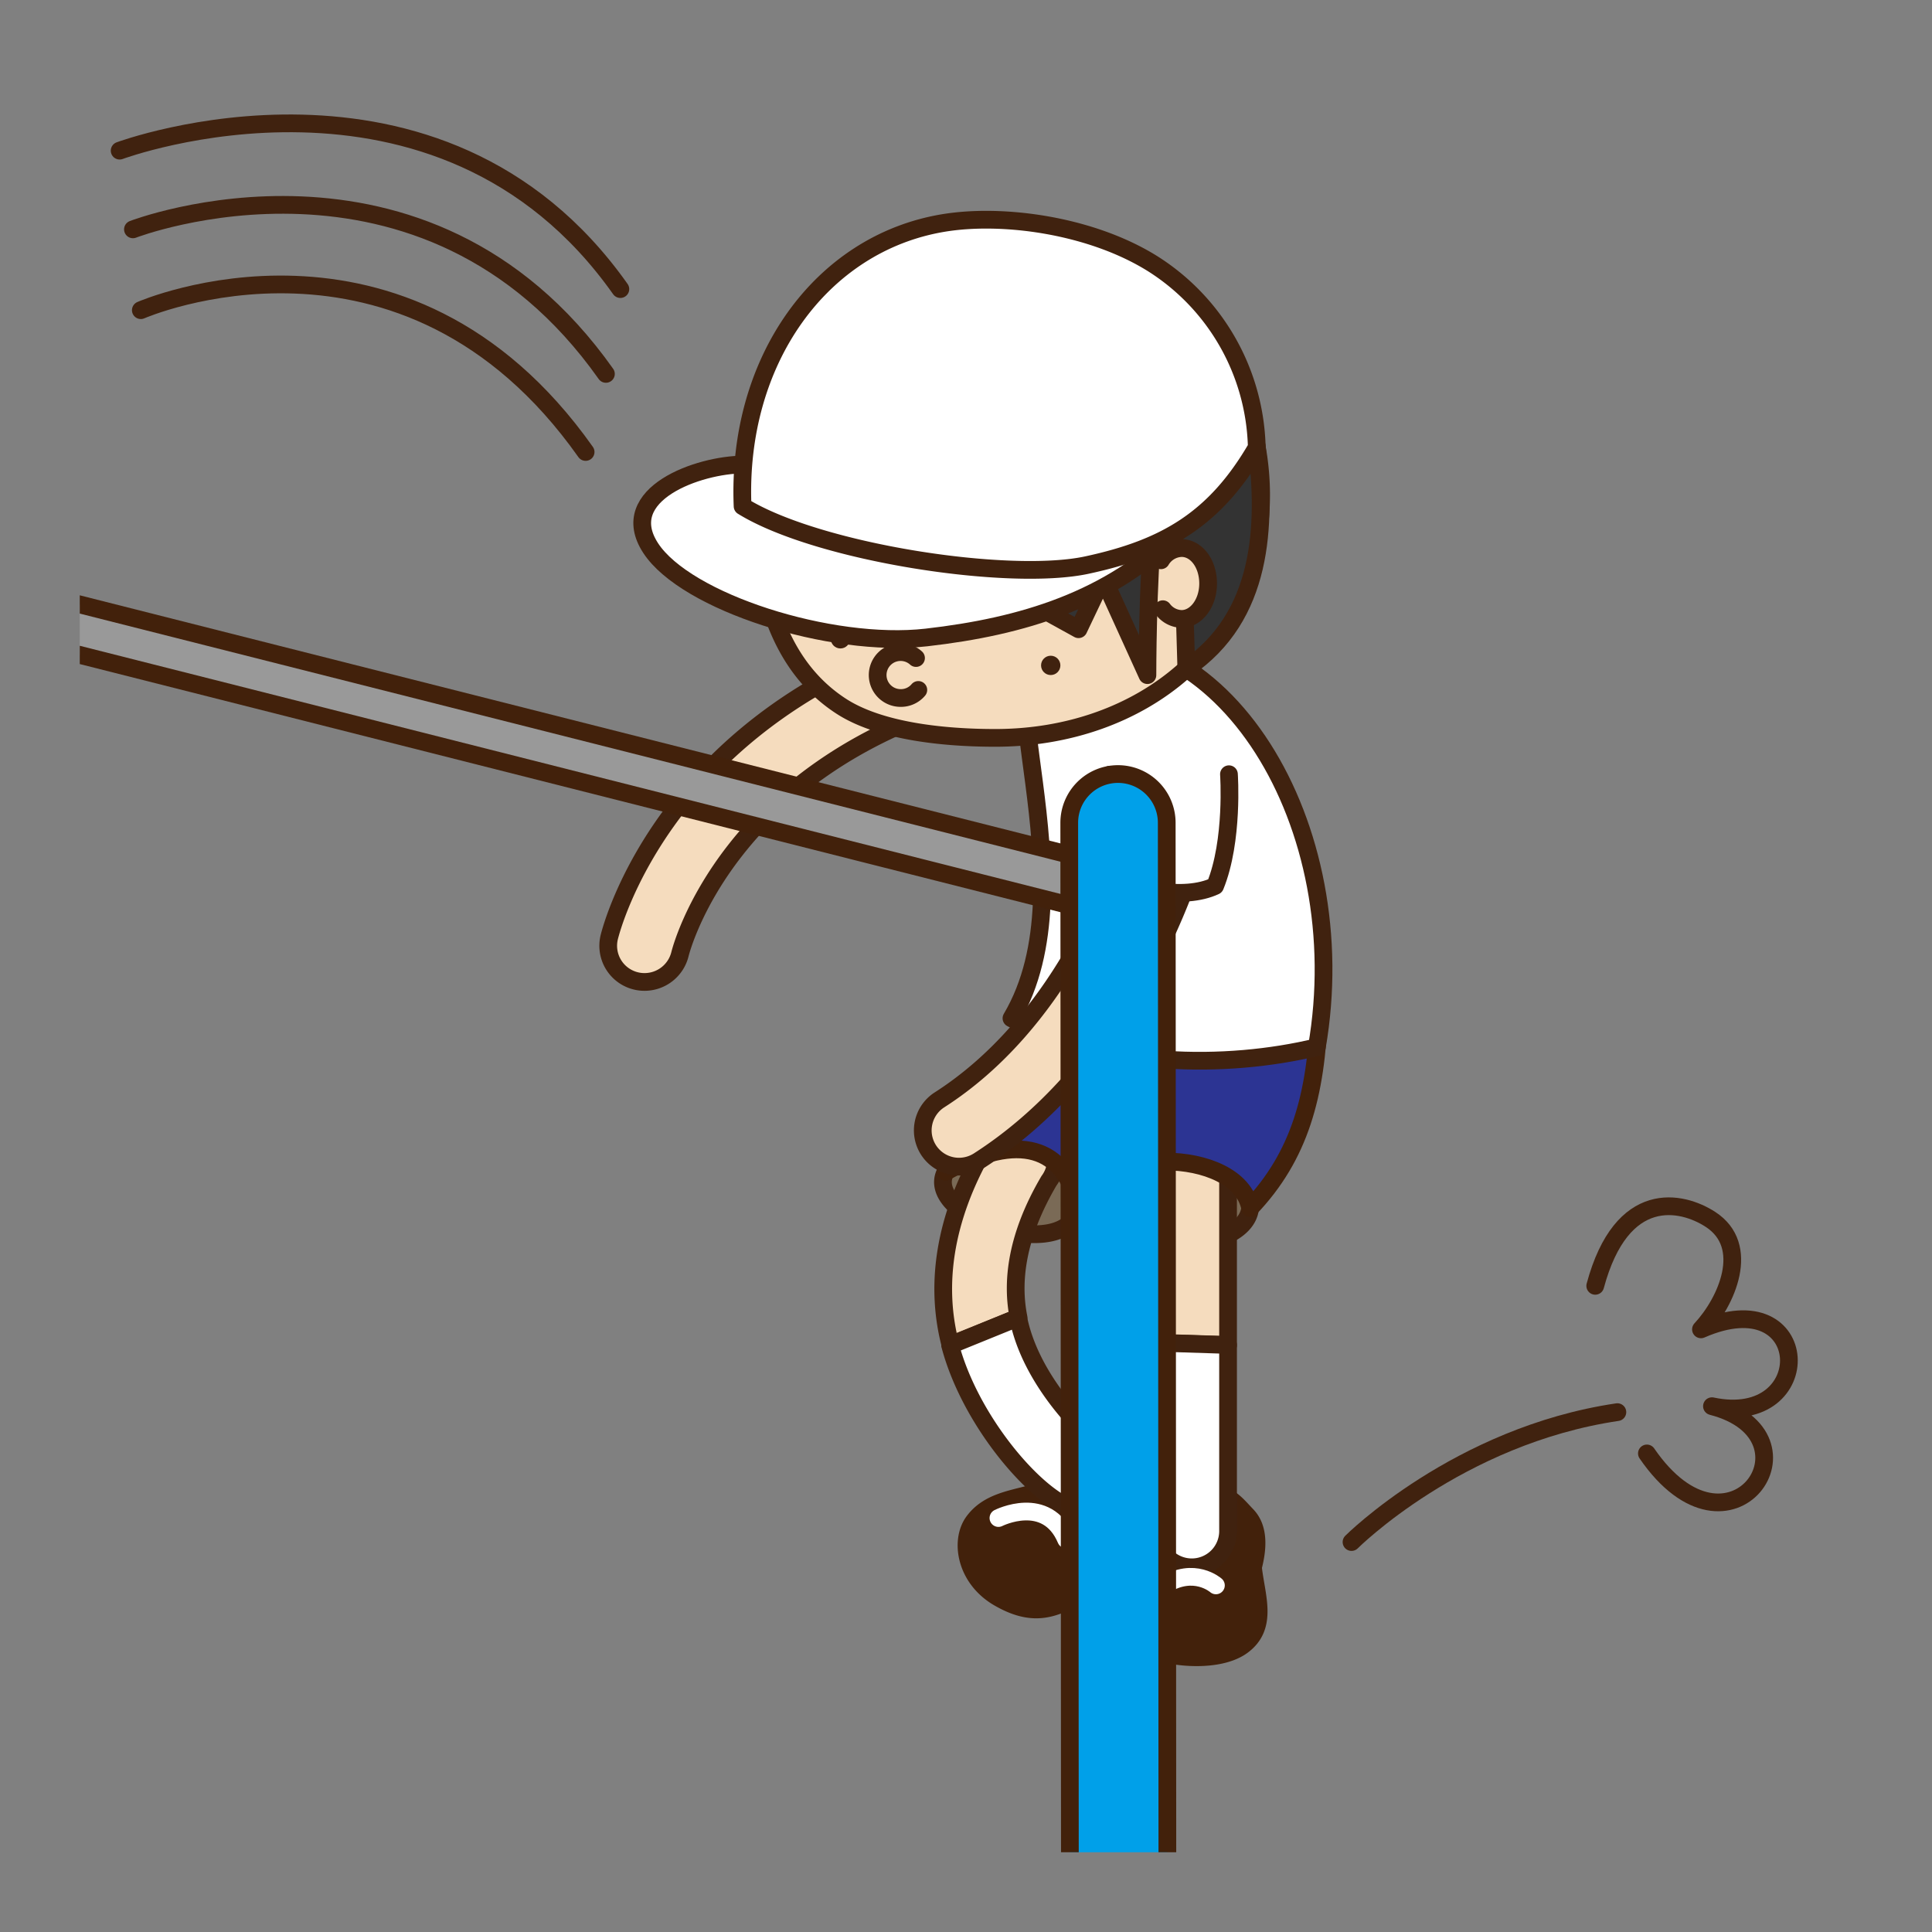 <svg id="レイヤー_1" data-name="レイヤー 1" xmlns="http://www.w3.org/2000/svg" xmlns:xlink="http://www.w3.org/1999/xlink" viewBox="0 0 218 218"><rect x="0" y="0" width="218" height="218" fill="#808080" stroke="none"/><defs><style>.cls-1,.cls-10,.cls-8{fill:none;}.cls-2{clip-path:url(#clip-path);}.cls-3{fill:#00a0e9;}.cls-14,.cls-3,.cls-7,.cls-9{stroke:#42210b;}.cls-10,.cls-11,.cls-13,.cls-14,.cls-3,.cls-5,.cls-6,.cls-7,.cls-8,.cls-9{stroke-linecap:round;stroke-linejoin:round;stroke-width:2px;}.cls-4{clip-path:url(#clip-path-2);}.cls-5{fill:#f5dcbe;}.cls-10,.cls-11,.cls-13,.cls-5,.cls-6{stroke:#40220f;}.cls-6{fill:#7a6a56;}.cls-7{fill:#42210b;}.cls-8{stroke:#fff;}.cls-9{fill:#2c3493;}.cls-11{fill:#fff;}.cls-12{fill:#40220f;}.cls-13{fill:#333;}.cls-14{fill:#999;}</style><clipPath id="clip-path"><rect id="SVGID" class="cls-1" x="9" y="-242.08" width="200" height="200" rx="10"/></clipPath><clipPath id="clip-path-2"><rect id="SVGID-2" data-name="SVGID" class="cls-1" x="9" y="9" width="200" height="200" rx="10"/></clipPath></defs><title>2-3-3 跳び下りる</title><g class="cls-2"><path class="cls-3" d="M25.8,88.36a5.5,5.5,0,0,1-5.5-5.5l-.14-228.33a5.51,5.51,0,0,1,5.5-5.51h0a5.5,5.5,0,0,1,5.5,5.5L31.3,82.85a5.51,5.51,0,0,1-5.5,5.51Z"/><path class="cls-3" d="M163.29,120.59a5.5,5.5,0,0,1-5.5-5.5l-.14-228.33a5.51,5.51,0,0,1,5.5-5.51h0a5.5,5.5,0,0,1,5.5,5.5l.14,228.33a5.51,5.51,0,0,1-5.5,5.51Z"/></g><g class="cls-4"><path class="cls-5" d="M72.74,110.8a4,4,0,0,1-1-.12,4.08,4.08,0,0,1-3-4.91c.25-1,6.39-25.33,38.3-34.62A4.09,4.09,0,0,1,109.35,79c-27.16,7.9-32.42,27.83-32.63,28.68A4.12,4.12,0,0,1,72.74,110.8Z"/><path class="cls-6" d="M141.06,136.31c-.54,5.4-15.55,5.88-19.36,0-1.5,6.49-17.69,1-15-4.09a53.08,53.08,0,0,1,5.6-7.5l30.26,3.82S141.67,130.29,141.06,136.31Z"/><path class="cls-5" d="M138.57,133.35a4.09,4.09,0,0,0-8.18,0v18.17l8.18.26Z"/><path class="cls-5" d="M118.36,133.24a4.09,4.09,0,1,0-7-4.15c-5.19,8.8-5.75,16.48-4.11,22.7l7.68-3.12C114.11,144.58,114.71,139.45,118.36,133.24Z"/><path class="cls-7" d="M136.25,168.53a9.85,9.85,0,0,0-7.5,4.23c-1.64,2.59-1.64,4.09-1,5.59a4.13,4.13,0,0,0-.36,6.63c2.95,2.09,9.76,2.91,12.76.73s1.58-5.59,1.23-8.86c.52-2,.75-4.35-.68-5.85S138.64,168.53,136.25,168.53Z"/><path class="cls-7" d="M112.66,180.26c3.74,2.18,6,1.36,8.59,0a8.69,8.69,0,0,0,4.35-5.87c2.2-2.73,3.15-3.82,4-5.86s-1.54-6.14-3.63-6.82-3.87-1.23-6,0-2.74,4.06-3.49,6.82c-2.51.68-5,1-6.6,3.14S108.92,178.07,112.66,180.26Z"/><path class="cls-8" d="M112.66,171.29s5.44-2.76,7.64,2.42"/><path class="cls-9" d="M148.83,114.22c-.29,9.31-2.18,16.23-7.77,22.09-1.36-7-17.74-7-19.36,0-1.5-7-6.76-8.59-15-4.09,7.43-8.69,10-21.42,10-21.42S143.65,110.13,148.83,114.22Z"/><path class="cls-10" d="M121.7,136.31a103.19,103.19,0,0,0,3.54-12.78"/><path class="cls-11" d="M118.29,72.35c19.77-3.95,34.63,20.87,30.3,45.81-10.26,2.47-24.11,2.33-34.46-3.26C123.32,99.35,110.38,73.94,118.29,72.35Z"/><path class="cls-5" d="M142.3,55.85c0,16.57-13.43,27.41-30,27.41-6.15,0-13.09-.82-17.33-3.54-7.18-4.62-9.68-13.45-9.68-23.87,0-16.56,10.44-30,27-30A30,30,0,0,1,142.3,55.85Z"/><path class="cls-5" d="M135.23,95.81C132.92,103.31,126,121,110.41,131a4.13,4.13,0,0,1-2.2.64,4.09,4.09,0,0,1-2.21-7.53c13.31-8.52,19.41-24.36,21.41-30.78"/><path class="cls-5" d="M103.62,77.85a2.56,2.56,0,0,1-2,.91,2.59,2.59,0,1,1,1.74-4.51"/><circle class="cls-12" cx="118.56" cy="75.08" r="1.09"/><circle class="cls-12" cx="94.83" cy="72.08" r="1.09"/><path class="cls-13" d="M130.15,59c-.68,6.68-.68,17.18-.68,17.18l-5-11L121.7,71l-7.91-4.36L125.24,55s15.49-13.29,16.57-4.56.75,19.15-7.95,25C133.63,69.08,134,63.85,130.15,59Z"/><path class="cls-5" d="M131,63.22a2.81,2.81,0,0,1,2.32-1.38c1.69,0,3,1.77,3,4s-1.36,4-3,4a2.73,2.73,0,0,1-2.11-1.1"/><path class="cls-11" d="M133,59.93c-7.77,7.79-17.67,10.77-28.47,12s-27.16-4-31.12-10.1,5.49-9.41,10.45-9.41C90.47,59.4,122.19,58.13,133,59.93Z"/><path class="cls-11" d="M141.81,50.48c-4.7,8.1-10.3,11.37-19.16,13.28s-30.41-1.42-38.86-6.64c-.68-16.4,8.81-29.63,22.61-31.95,6.74-1.13,16.78.24,23.75,4.64A25.21,25.21,0,0,1,141.81,50.48Z"/><path class="cls-11" d="M134.48,176.85a4.09,4.09,0,0,0,4.09-4.09v-21l-8.18-.26v21.24A4.09,4.09,0,0,0,134.48,176.85Z"/><path class="cls-11" d="M138.67,87.36s.53,7.49-1.56,12.61c-3.48,1.63-9.34.57-13.79-2,1.92-4.26,1.92-10.56,1.92-10.56"/><path class="cls-8" d="M137.2,178.89s-2.45-2.18-5.86,0"/><path class="cls-11" d="M119.37,169.42a4.06,4.06,0,0,0,2.13.61,4.09,4.09,0,0,0,2.18-7.56c-1-.62-7.39-6.59-8.79-13.8l-7.68,3.12C109.22,159.38,115.19,166.84,119.37,169.42Z"/><path class="cls-14" d="M126.22,103.56-9.29,69.27a2.76,2.76,0,0,1-2-3.35,2.77,2.77,0,0,1,3.36-2L126.22,97.86Z"/><path class="cls-3" d="M126.29,326.67a5.5,5.5,0,0,1-5.5-5.5l-.14-228.33a5.5,5.5,0,0,1,5.5-5.5h0a5.5,5.5,0,0,1,5.5,5.49l.14,228.34a5.5,5.5,0,0,1-5.5,5.5Z"/><path class="cls-10" d="M152.5,174s12-12,30-14.66"/><path class="cls-10" d="M185.83,164c9.42,13.71,20.17-2,7.34-5.33,12,2.54,11.54-14.26-1.24-8.67,2.92-3.13,5.69-9.41,1.07-12.41-3.22-2.09-10-3.63-13,7.5"/><path class="cls-10" d="M13.5,17S49.5,3.62,70,32.62"/><path class="cls-10" d="M15,25.88S47.87,13.19,68.37,42.19"/><path class="cls-10" d="M15.89,35S45.58,22,66.08,51"/></g></svg>